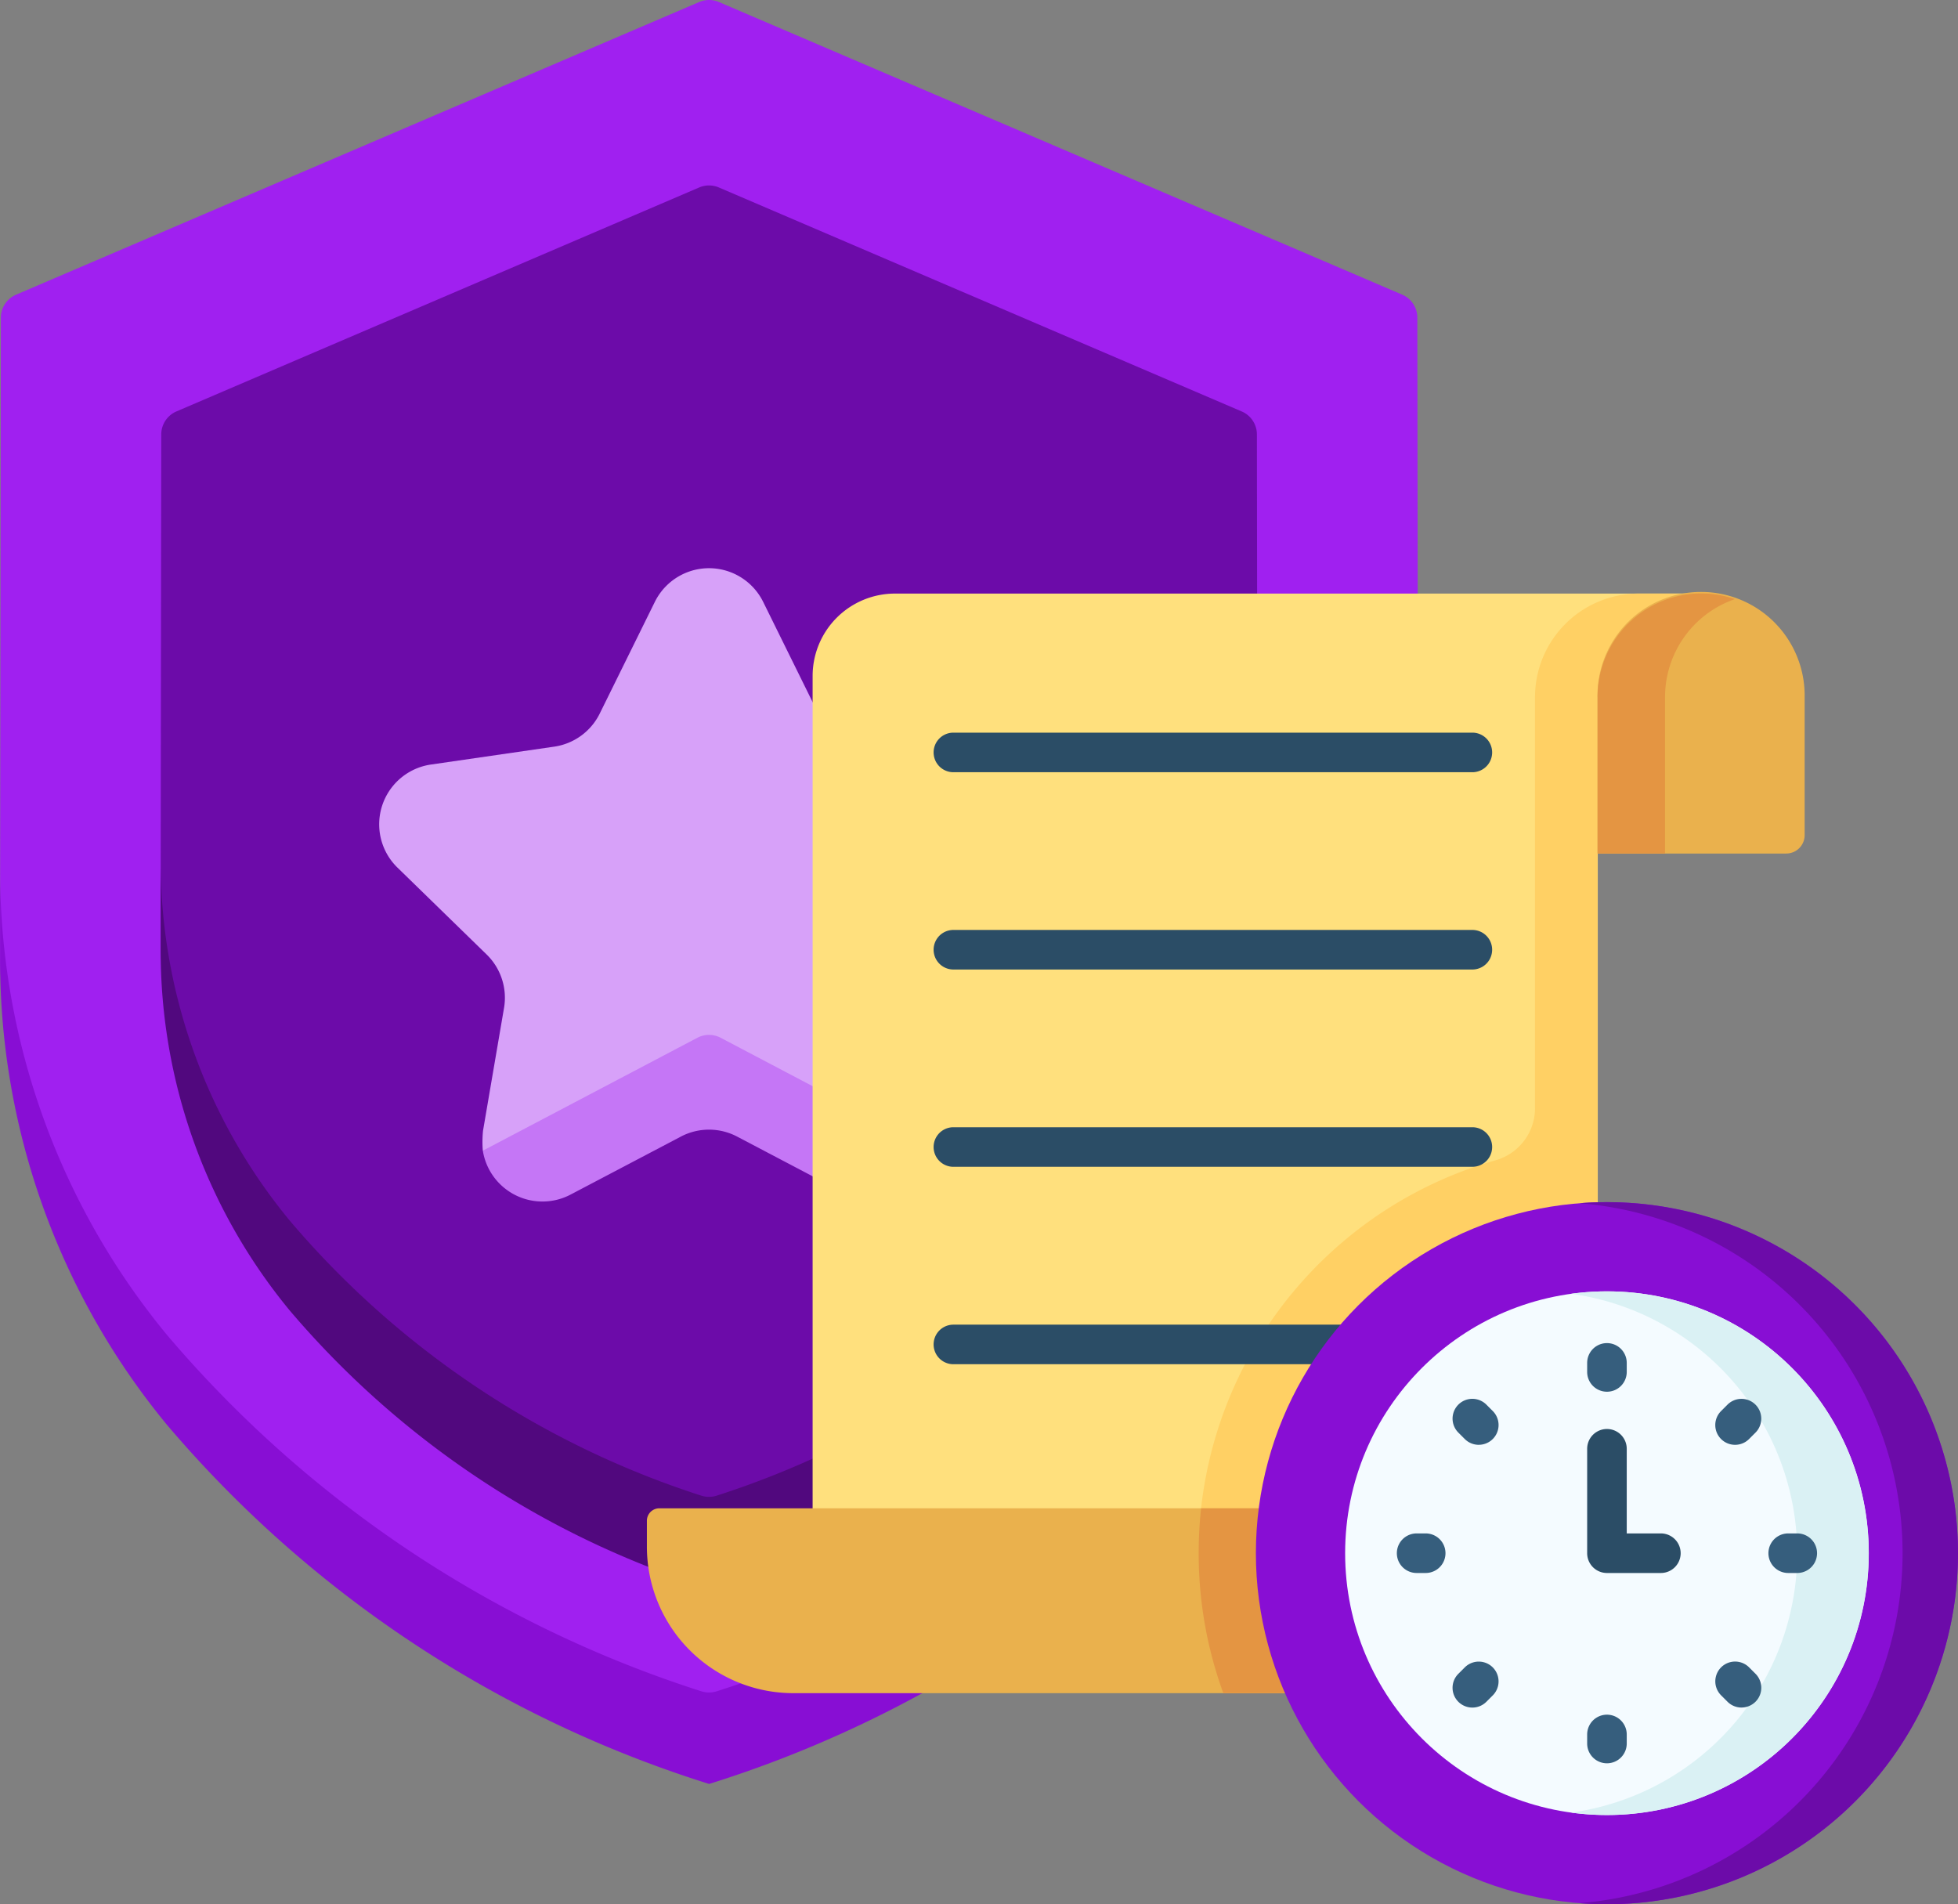 <svg xmlns="http://www.w3.org/2000/svg" width="74.564" height="72.516" viewBox="0 0 74.564 72.516">
  <rect x="0" y="0" width="74.564" height="72.516" fill="#808080" stroke="none"/>
  <g id="Group_3904" data-name="Group 3904" transform="translate(21970.555 11496.604)">
    <path id="Path_9057" data-name="Path 9057" d="M135.306,65.589a44.541,44.541,0,0,0,20.649-13.678c4.133-5,6.352-11.352,6.352-15.417l0-3-.029-21.4a.952.952,0,0,0-.577-.874L135.681.077a.952.952,0,0,0-.75,0L108.914,11.223a.952.952,0,0,0-.577.874l-.029,21.4,0,3c0,3.426,2.219,10.416,6.352,15.417A44.544,44.544,0,0,0,135.306,65.589Z" transform="translate(-22078.859 -11496.604)" fill="#a020f0"/>
    <path id="Path_9058" data-name="Path 9058" d="M155.955,200.539a44.446,44.446,0,0,1-20.341,13.574.96.96,0,0,1-.617,0,44.444,44.444,0,0,1-20.341-13.574,27.8,27.8,0,0,1-6.348-17.332l0,3a27.8,27.8,0,0,0,6.352,17.761,44.542,44.542,0,0,0,20.649,13.678,44.542,44.542,0,0,0,20.649-13.678,27.8,27.8,0,0,0,6.352-17.761l0-3a27.8,27.8,0,0,1-6.348,17.332Z" transform="translate(-22078.859 -11646.316)" fill="#880ed4"/>
    <path id="Path_9059" data-name="Path 9059" d="M162.645,89.943a34.453,34.453,0,0,0,15.972-10.58c3.2-3.868,4.913-9.458,4.913-11.635l0-3.224-.021-16.4a.952.952,0,0,0-.577-.874L163.02,38.7a.952.952,0,0,0-.75,0l-19.908,8.529a.953.953,0,0,0-.577.874l-.021,16.4,0,3.224c0,1.869,1.717,7.766,4.913,11.635A34.453,34.453,0,0,0,162.645,89.943Z" transform="translate(-22106.199 -11528.165)" fill="#6c0ba9"/>
    <path id="Path_9060" data-name="Path 9060" d="M178.616,193.727A34.356,34.356,0,0,1,162.955,204.2a.963.963,0,0,1-.622,0,34.356,34.356,0,0,1-15.661-10.475,21.5,21.5,0,0,1-4.909-13.534l0,3.224a21.506,21.506,0,0,0,4.913,13.738,34.454,34.454,0,0,0,15.972,10.58,34.452,34.452,0,0,0,15.972-10.58,21.5,21.5,0,0,0,4.913-13.738l0-3.224A21.5,21.5,0,0,1,178.616,193.727Z" transform="translate(-22106.199 -11643.854)" fill="#51087e"/>
    <path id="Path_9061" data-name="Path 9061" d="M201.919,119.629l2.1,4.256a2.3,2.3,0,0,0,1.731,1.258l4.7.682a2.3,2.3,0,0,1,1.274,3.921l-3.4,3.313a2.3,2.3,0,0,0-.661,2.035l.8,4.677a4.209,4.209,0,0,1,.008.753l-3.344.025-5.27-2.771-5.27,2.771-3.344-.025a4.209,4.209,0,0,1,.008-.753l.8-4.677a2.3,2.3,0,0,0-.661-2.035l-3.4-3.313a2.3,2.3,0,0,1,1.274-3.921l4.7-.682a2.3,2.3,0,0,0,1.731-1.258l2.1-4.256A2.3,2.3,0,0,1,201.919,119.629Z" transform="translate(-22143.412 -11593.314)" fill="#d7a1f9"/>
    <g id="Group_3896" data-name="Group 3896" transform="translate(-21952.168 -11457.195)">
      <path id="Path_9062" data-name="Path 9062" d="M217.945,215.665a.952.952,0,0,0-.886,0l-8.17,4.3a2.3,2.3,0,0,0,3.343,1.671l4.2-2.208a2.3,2.3,0,0,1,2.14,0l4.2,2.208a2.3,2.3,0,0,0,3.343-1.671Z" transform="translate(-208.889 -215.555)" fill="#c576f6"/>
    </g>
    <g id="clock" transform="translate(-21945.92 -11474.089)">
      <g id="Group_3905" data-name="Group 3905" transform="translate(6.307 0.089)">
        <path id="Path_9063" data-name="Path 9063" d="M94.585,4.034A3.945,3.945,0,0,1,98.53.089h-30.7a3.137,3.137,0,0,0-3.137,3.137V38.948h29.9V4.034Z" transform="translate(-64.689 -0.089)" fill="#ffe07d"/>
      </g>
      <path id="Path_9064" data-name="Path 9064" d="M232.253.089a3.945,3.945,0,0,0-3.945,3.945V19.677a2.062,2.062,0,0,1-1.49,1.989,15.565,15.565,0,0,0-10.383,20.3H230.69V4.034A3.945,3.945,0,0,1,234.635.089h-2.382Z" transform="translate(-194.487)" fill="#ffd064"/>
      <g id="Group_3910" data-name="Group 3910" transform="translate(10.919 5.385)">
        <g id="Group_3906" data-name="Group 3906">
          <path id="Path_9065" data-name="Path 9065" d="M132.508,55.919H112.744a.753.753,0,1,1,0-1.507h19.763a.753.753,0,1,1,0,1.507Z" transform="translate(-111.991 -54.412)" fill="#2b4d66"/>
        </g>
        <g id="Group_3907" data-name="Group 3907" transform="translate(0 7.513)">
          <path id="Path_9066" data-name="Path 9066" d="M132.508,132.977H112.744a.753.753,0,0,1,0-1.507h19.763a.753.753,0,1,1,0,1.507Z" transform="translate(-111.991 -131.47)" fill="#2b4d66"/>
        </g>
        <g id="Group_3908" data-name="Group 3908" transform="translate(0 15.026)">
          <path id="Path_9067" data-name="Path 9067" d="M132.508,210.037H112.744a.753.753,0,1,1,0-1.507h19.763a.753.753,0,0,1,0,1.507Z" transform="translate(-111.991 -208.53)" fill="#2b4d66"/>
        </g>
        <g id="Group_3909" data-name="Group 3909" transform="translate(0 22.54)">
          <path id="Path_9068" data-name="Path 9068" d="M132.508,287.1H112.744a.753.753,0,0,1,0-1.507h19.763a.753.753,0,1,1,0,1.507Z" transform="translate(-111.991 -285.589)" fill="#2b4d66"/>
        </g>
      </g>
      <path id="Path_9069" data-name="Path 9069" d="M32.6,364.413H5.577A5.577,5.577,0,0,1,0,358.835v-.988a.473.473,0,0,1,.473-.473H32.6Z" transform="translate(0 -322.451)" fill="#eab14d"/>
      <path id="Path_9070" data-name="Path 9070" d="M215.5,359.082a15.519,15.519,0,0,0,.938,5.33h10.651v-7.038H215.592A15.71,15.71,0,0,0,215.5,359.082Z" transform="translate(-194.487 -322.45)" fill="#e49542"/>
      <g id="Group_3921" data-name="Group 3921">
        <circle id="Ellipse_136" data-name="Ellipse 136" cx="13.368" cy="13.368" r="13.368" transform="translate(23.191 23.264)" fill="#880ed4"/>
        <path id="Path_9071" data-name="Path 9071" d="M365.233,237.782q-.532,0-1.053.041a13.369,13.369,0,0,1,0,26.654q.521.041,1.053.041a13.368,13.368,0,1,0,0-26.736Z" transform="translate(-328.672 -214.518)" fill="#6c0ba9"/>
        <circle id="Ellipse_137" data-name="Ellipse 137" cx="9.971" cy="9.971" r="9.971" transform="translate(26.59 26.661)" fill="#f4fbff"/>
        <path id="Path_9072" data-name="Path 9072" d="M362.375,272.623a10.066,10.066,0,0,0-1.362.093,9.972,9.972,0,0,1,0,19.756,9.971,9.971,0,1,0,1.362-19.849Z" transform="translate(-325.814 -245.962)" fill="#daf1f4"/>
        <g id="Group_3919" data-name="Group 3919" transform="translate(28.559 28.631)">
          <g id="Group_3911" data-name="Group 3911" transform="translate(7.248)">
            <path id="Path_9073" data-name="Path 9073" d="M368.005,294.68a.753.753,0,0,1-.753-.753v-.345a.753.753,0,1,1,1.507,0v.345A.753.753,0,0,1,368.005,294.68Z" transform="translate(-367.252 -292.828)" fill="#365e7d"/>
          </g>
          <g id="Group_3912" data-name="Group 3912" transform="translate(12.128 2.123)">
            <path id="Path_9074" data-name="Path 9074" d="M418.064,316.353a.753.753,0,0,1-.533-1.286l.244-.244a.753.753,0,1,1,1.065,1.066l-.244.244A.75.75,0,0,1,418.064,316.353Z" transform="translate(-417.311 -314.602)" fill="#365e7d"/>
          </g>
          <g id="Group_3913" data-name="Group 3913" transform="translate(14.15 7.248)">
            <path id="Path_9075" data-name="Path 9075" d="M439.145,368.669H438.8a.753.753,0,1,1,0-1.507h.345a.753.753,0,0,1,0,1.507Z" transform="translate(-438.046 -367.162)" fill="#365e7d"/>
          </g>
          <g id="Group_3914" data-name="Group 3914" transform="translate(0 7.248)">
            <path id="Path_9076" data-name="Path 9076" d="M294.016,368.669h-.345a.753.753,0,0,1,0-1.507h.345a.753.753,0,1,1,0,1.507Z" transform="translate(-292.917 -367.162)" fill="#365e7d"/>
          </g>
          <g id="Group_3915" data-name="Group 3915" transform="translate(12.128 12.128)">
            <path id="Path_9077" data-name="Path 9077" d="M418.31,418.973a.751.751,0,0,1-.533-.221l-.244-.244a.753.753,0,1,1,1.065-1.066l.244.244a.753.753,0,0,1-.533,1.286Z" transform="translate(-417.312 -417.222)" fill="#365e7d"/>
          </g>
          <g id="Group_3916" data-name="Group 3916" transform="translate(7.248 14.15)">
            <path id="Path_9078" data-name="Path 9078" d="M368.005,439.809a.753.753,0,0,1-.753-.753v-.345a.753.753,0,1,1,1.507,0v.345A.753.753,0,0,1,368.005,439.809Z" transform="translate(-367.252 -437.957)" fill="#365e7d"/>
          </g>
          <g id="Group_3917" data-name="Group 3917" transform="translate(2.123 12.129)">
            <path id="Path_9079" data-name="Path 9079" d="M315.443,418.975a.753.753,0,0,1-.533-1.286l.244-.244a.753.753,0,1,1,1.066,1.066l-.244.244A.751.751,0,0,1,315.443,418.975Z" transform="translate(-314.69 -417.224)" fill="#365e7d"/>
          </g>
          <g id="Group_3918" data-name="Group 3918" transform="translate(2.123 2.123)">
            <path id="Path_9080" data-name="Path 9080" d="M315.687,316.353a.752.752,0,0,1-.533-.221l-.244-.244a.753.753,0,1,1,1.066-1.066l.244.244a.753.753,0,0,1-.533,1.286Z" transform="translate(-314.69 -314.602)" fill="#365e7d"/>
          </g>
        </g>
        <g id="Group_3920" data-name="Group 3920" transform="translate(35.807 31.902)">
          <path id="Path_9081" data-name="Path 9081" d="M370.059,331.86h-2.054a.753.753,0,0,1-.753-.753v-3.977a.753.753,0,1,1,1.507,0v3.223h1.3a.753.753,0,0,1,0,1.507Z" transform="translate(-367.252 -326.376)" fill="#2b4d66"/>
        </g>
      </g>
      <path id="Path_9082" data-name="Path 9082" d="M378.5,9.988h-7.187V4.034a3.945,3.945,0,1,1,7.889,0V9.285A.7.7,0,0,1,378.5,9.988Z" transform="translate(-335.113 0)" fill="#eab14d"/>
      <path id="Path_9083" data-name="Path 9083" d="M376.547.3a3.944,3.944,0,0,0-5.23,3.729V9.988h2.57V4.034A3.945,3.945,0,0,1,376.547.3Z" transform="translate(-335.114 0)" fill="#e49542"/>
    </g>
  </g>
</svg>
